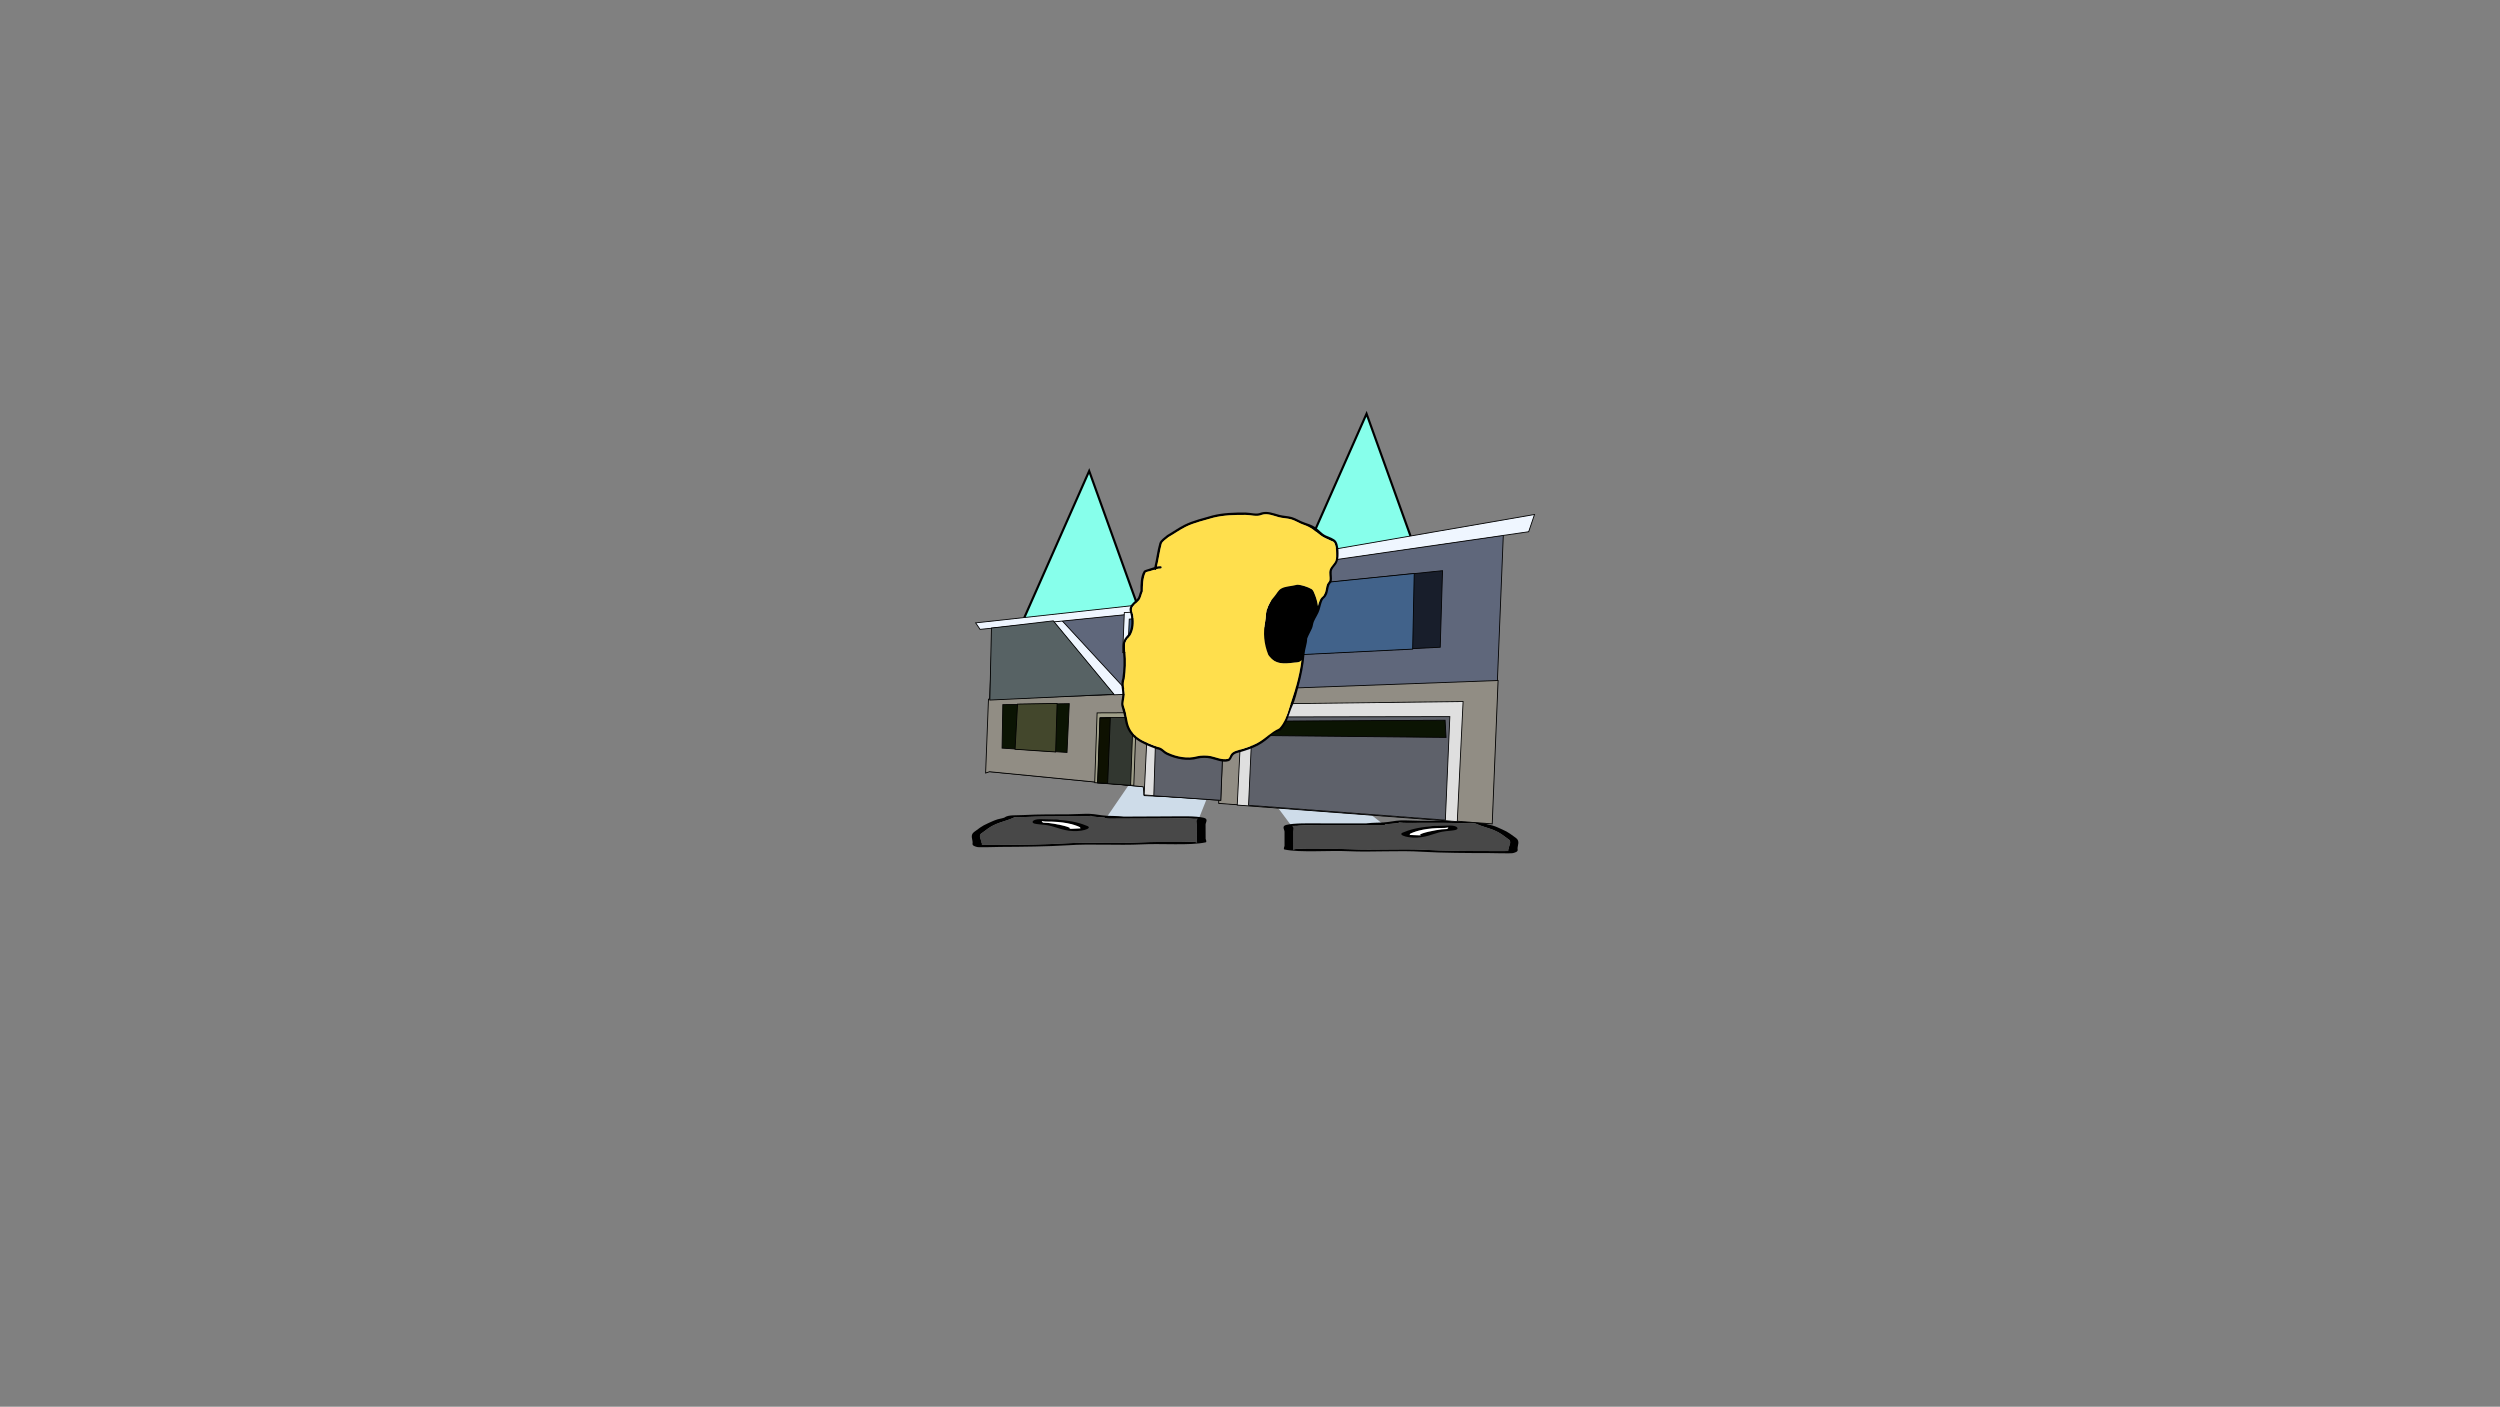 <svg version="1.1" xmlns="http://www.w3.org/2000/svg" xmlns:xlink="http://www.w3.org/1999/xlink" width="2878.25" height="1619.58" viewBox="0,0,2878.25,1619.58"><rect x="0" y="0" width="2878.25" height="1619.58" fill="#808080" stroke="none"/><g transform="translate(1117.373,629.809)"><g data-paper-data="{&quot;isPaintingLayer&quot;:true}" fill-rule="nonzero" stroke-linejoin="miter" stroke-miterlimit="10" stroke-dasharray="" stroke-dashoffset="0" style="mix-blend-mode: normal"><path d="M377.829,23.124l78.108,-176.563l60.574,168.438z" fill="#87ffeb" stroke="#000000" stroke-width="2.5" stroke-linecap="round"/><path d="M58.488,89.011l78.108,-176.563l60.574,168.438z" fill="#87ffeb" stroke="#000000" stroke-width="2.5" stroke-linecap="round"/><path d="M-1117.373,989.77v-1619.58h2878.25v1619.58z" fill="none" stroke="#000000" stroke-width="0" stroke-linecap="butt"/><path d="M155.921,312.292l33.385,-48.723l93.631,-1.256l-19.586,49.034z" data-paper-data="{&quot;index&quot;:null}" fill="#cedce9" stroke="#000000" stroke-width="0" stroke-linecap="round"/><path d="M147.008,310.96c-3.236,-0.354 -10.934,-0.894 -7.565,-1.506c-1.843,0.2 -4.302,0.445 -5.611,0.514c-6.2,0.327 -14.238,0.068 -20.637,0.098c-17.555,0.084 -34.599,0.007 -51.589,0.836c-7.678,0.374 -9.794,-0.659 -12.145,0.812c-4.853,2.473 -13.994,4.702 -19.861,7.196c-7.952,3.38 -11.027,6.622 -15.895,9.996c-5.514,2.786 -0.987,8.064 -0.972,11.136c0.004,0.822 1.561,2.279 0.083,2.891c1.472,0.024 2.894,0.045 3.8,0.04c6.019,-0.029 12.038,-0.057 18.057,-0.086c23.943,-0.114 51.761,-0.366 74.993,-1.806c27.586,-1.549 57.5,0.341 85.309,-1.063c15.229,-0.711 31.834,-0.41 47.343,-0.48c7.868,-0.035 14.602,-0.751 18.06,0.504c0.909,0.33 -0.004,-0.787 -0.006,-1.18c-0.005,-0.983 -0.009,-1.966 -0.014,-2.95c-0.026,-5.506 -0.052,-11.012 -0.079,-16.518c-0.006,-1.302 -1.52,-5.952 1.564,-6.47c-0.579,-0.005 -1.234,-0.015 -1.595,-0.019c-3.192,-0.038 -4.975,0.011 -7.468,-0.384c-4.328,-0.685 -18.916,-0.08 -24.779,-0.052c-22.786,0.109 -45.573,0.217 -68.359,0.326c0,0 -5.159,0.025 -5.165,-1.155c-0,-0.048 0.008,-0.095 0.025,-0.14c-2.467,-0.108 -4.959,-0.262 -7.495,-0.539zM227.99,310.109c13.755,-0.066 31.332,-0.709 40.737,1.638c5.389,1.345 1.862,5.757 1.871,7.598c0.026,5.506 0.052,11.012 0.079,16.518c0.003,0.629 1.795,3.739 0.02,4.13c-17.93,3.942 -51.775,1.096 -73.686,2.329c-27.192,1.374 -58.525,-0.848 -84.83,1.036c-23.945,1.483 -52.8,1.77 -77.496,1.888c-3.542,0.017 -24.783,0.732 -27.086,0.129c-6.603,-1.728 -5.175,-3.203 -5.184,-5.285c-0.018,-3.767 -2.959,-8.242 1.498,-11.884c4.99,-3.459 8.485,-6.92 16.454,-10.308c3.215,-1.366 6.685,-3.19 10.842,-4.43c2.72,-0.811 7.925,-1.485 8.57,-2.526c4.401,-2.754 12.381,-1.896 21.817,-2.4c16.797,-0.898 34.184,-0.753 51.589,-0.836c6.419,-0.031 18.957,-0.766 23.486,-0.577c7.884,0.328 12.461,1.844 20.103,2.264c5.608,0.308 11.514,0.082 18.061,0.799c0.497,0.054 0.994,0.109 1.491,0.163c17.221,-0.082 34.442,-0.164 51.664,-0.246z" data-paper-data="{&quot;index&quot;:null}" fill="#000000" stroke="none" stroke-width="0" stroke-linecap="butt"/><path d="M154.574,311.443c-0.017,0.045 -0.024,0.091 -0.024,0.14c0.006,1.18 5.19,1.157 5.19,1.157c22.786,-0.108 45.694,-0.194 68.481,-0.303c5.864,-0.028 20.464,-0.627 24.792,0.058c2.493,0.395 4.28,0.348 7.472,0.386c0.36,0.004 1.016,0.014 1.595,0.019c-3.084,0.519 -1.554,5.18 -1.548,6.481c0.026,5.506 0.042,11.045 0.068,16.551c0.005,0.983 0.001,1.971 0.005,2.955c0.002,0.393 0.911,1.511 0.002,1.182c-3.458,-1.255 -10.198,-0.537 -18.066,-0.501c-15.509,0.069 -32.161,-0.217 -47.39,0.493c-27.808,1.405 -57.996,-0.473 -85.582,1.076c-23.233,1.439 -51.164,1.672 -75.107,1.786c-6.019,0.029 -12.049,0.054 -18.068,0.082c-0.906,0.004 -2.33,-0.018 -3.802,-0.041c1.478,-0.612 -0.089,-2.073 -0.093,-2.895c-0.015,-3.072 -4.567,-8.37 0.948,-11.156c4.869,-3.375 7.954,-6.638 15.906,-10.019c5.867,-2.494 15.047,-4.741 19.9,-7.214c2.351,-1.471 4.483,-0.442 12.161,-0.817c16.99,-0.829 34.144,-0.769 51.699,-0.853c6.399,-0.03 14.509,0.225 20.709,-0.102c1.309,-0.069 3.788,-0.314 5.631,-0.514c-3.37,0.612 4.359,1.152 7.595,1.507c2.536,0.278 5.058,0.433 7.525,0.541z" data-paper-data="{&quot;index&quot;:null}" fill="#484848" stroke="none" stroke-width="0" stroke-linecap="butt"/><path d="M82.269,316.113c0.002,0.399 1.783,0.874 0.898,1.194c2.268,0.043 4.549,0.148 6.576,0.37c7.816,0.856 23.723,4.035 25.232,6.18c0.123,0.174 -2.086,0.214 -1.711,0.368c1.247,0.511 11.387,-0.435 12.555,-0.294c0.264,0.032 0.394,0.083 0.446,0.146c-0.055,-0.195 -0.106,-0.384 -0.106,-0.503c-0.002,-0.418 0.068,-0.869 -0.751,-1.239c-6.963,-3.262 -18.328,-6.34 -37.979,-6.246c0,0 -2.319,0.011 -3.849,-0.337c-0.51,-0.064 -0.907,-0.14 -1.173,-0.23c-0.067,0.225 -0.138,0.455 -0.137,0.592zM126.164,324.753c0.353,0.24 0.247,-0.161 0.129,-0.579c-0.024,0.182 -0.37,0.416 -0.129,0.579zM134.631,321.235c6.429,2.904 -8.117,7.26 -21.357,5.349c-12.492,-1.803 -16.737,-5.527 -28.136,-6.775c-3.851,-0.422 -8.464,-0.64 -11.342,-1.359c-4.562,-1.139 -2.561,-5.111 6.152,-5.152c6.274,-0.03 9.366,0.421 15.207,0.393l2.58,-0.012c0,0 2.961,-0.014 4.399,0.492c15.288,1.068 25.108,3.92 32.497,7.064z" data-paper-data="{&quot;index&quot;:null}" fill="#000000" stroke="none" stroke-width="0" stroke-linecap="butt"/><path d="M82.214,315.482c0.266,0.09 0.663,0.166 1.173,0.23c1.53,0.348 3.86,0.335 3.86,0.335c19.651,-0.094 31.427,3.052 38.389,6.314c0.819,0.37 0.727,0.829 0.729,1.247c0.001,0.119 0.042,0.31 0.097,0.506c-0.052,-0.063 -0.181,-0.114 -0.445,-0.146c-1.168,-0.141 -11.396,0.821 -12.643,0.31c-0.375,-0.153 1.589,-0.296 1.466,-0.47c-1.509,-2.145 -17.492,-5.307 -25.308,-6.163c-2.027,-0.222 -4.322,-0.323 -6.589,-0.365c0.885,-0.32 -0.875,-0.802 -0.877,-1.201c-0.001,-0.137 0.082,-0.37 0.149,-0.595z" data-paper-data="{&quot;index&quot;:null}" fill="#ffffff" stroke="none" stroke-width="0" stroke-linecap="butt"/><path d="M368.72,319.975l-19.712,-26.436l93.633,0.234l33.511,26.202z" data-paper-data="{&quot;index&quot;:null}" fill="#cedce9" stroke="#000000" stroke-width="0" stroke-linecap="round"/><path d="M485.057,318.601c-2.534,0.29 -5.025,0.456 -7.492,0.575c0.017,0.045 0.025,0.091 0.025,0.139c0,1.18 -5.159,1.18 -5.159,1.18c-22.787,0 -45.573,0 -68.36,0c-5.864,0 -20.454,-0.535 -24.779,0.17c-2.491,0.406 -4.274,0.366 -7.467,0.42c-0.36,0.006 -1.016,0.019 -1.595,0.027c3.087,0.504 1.595,5.161 1.595,6.463c0,5.506 0,11.012 0,16.518c0,0.983 0,1.967 0,2.95c0,0.393 -0.907,1.514 0,1.18c3.452,-1.271 10.19,-0.588 18.057,-0.59c15.509,-0.004 32.113,-0.384 47.345,0.254c27.815,1.272 57.72,-0.76 85.313,0.657c23.239,1.329 51.058,1.448 75.001,1.448c6.019,0 12.038,0 18.057,0c0.906,0 2.328,-0.028 3.8,-0.058c-1.481,-0.605 0.07,-2.069 0.07,-2.891c0,-3.072 4.503,-8.371 -1.025,-11.131c-4.885,-3.351 -7.975,-6.578 -15.943,-9.92c-5.879,-2.466 -15.031,-4.652 -19.895,-7.102c-2.358,-1.46 -4.469,-0.417 -12.149,-0.754c-16.993,-0.748 -34.037,-0.59 -51.592,-0.59c-6.399,0 -14.436,0.297 -20.637,0c-1.309,-0.063 -3.769,-0.296 -5.613,-0.487c3.373,0.596 -4.323,1.172 -7.557,1.542zM404.072,318.136c17.221,0 34.443,0 51.664,0c0.497,-0.057 0.993,-0.114 1.49,-0.17c6.544,-0.748 12.451,-0.55 18.057,-0.885c7.64,-0.456 12.21,-1.994 20.092,-2.36c4.528,-0.21 17.07,0.465 23.489,0.465c17.405,0 34.791,-0.228 51.592,0.59c9.438,0.459 17.415,-0.436 21.828,2.297c0.651,1.038 5.859,1.687 8.582,2.485c4.163,1.22 7.642,3.028 10.863,4.379c7.985,3.349 11.496,6.795 16.503,10.229c4.474,3.621 1.555,8.11 1.555,11.877c0,2.082 1.435,3.55 -5.159,5.31c-2.3,0.614 -23.543,0 -27.086,0c-24.696,0 -53.552,-0.149 -77.504,-1.519c-26.313,-1.759 -57.636,0.612 -84.834,-0.632c-21.917,-1.129 -55.748,1.879 -73.697,-1.978c-1.777,-0.382 0,-3.501 0,-4.13c0,-5.506 0,-11.012 0,-16.518c0,-1.841 -3.548,-6.236 1.835,-7.607c9.394,-2.392 26.974,-1.832 40.729,-1.832z" data-paper-data="{&quot;index&quot;:null}" fill="#000000" stroke="none" stroke-width="0" stroke-linecap="butt"/><path d="M477.493,319.12c2.466,-0.12 4.988,-0.287 7.522,-0.577c3.234,-0.37 10.961,-0.947 7.588,-1.543c1.844,0.191 4.325,0.424 5.634,0.487c6.201,0.297 14.31,0.003 20.709,0.003c17.555,0 34.709,-0.141 51.703,0.606c7.68,0.338 9.807,-0.701 12.165,0.759c4.864,2.45 14.055,4.653 19.934,7.119c7.968,3.342 11.069,6.591 15.953,9.943c5.528,2.76 1.001,8.079 1.001,11.151c0,0.822 -1.56,2.29 -0.079,2.895c-1.472,0.031 -2.896,0.059 -3.802,0.059c-6.019,0 -12.049,0.004 -18.068,0.004c-23.943,0 -51.875,-0.099 -75.114,-1.428c-27.593,-1.417 -57.771,0.604 -85.586,-0.668c-15.232,-0.638 -31.883,-0.272 -47.392,-0.268c-7.868,0.002 -14.611,-0.684 -18.063,0.587c-0.907,0.334 -0.004,-0.788 -0.004,-1.182c0,-0.983 -0.009,-1.971 -0.009,-2.954c0,-5.506 -0.011,-11.045 -0.011,-16.551c0,-1.302 1.508,-5.97 -1.579,-6.474c0.579,-0.008 1.235,-0.021 1.595,-0.027c3.192,-0.053 4.979,-0.015 7.47,-0.421c4.325,-0.706 18.928,-0.176 24.792,-0.176c22.787,0 45.695,-0.023 68.481,-0.023c0,0 5.185,-0.002 5.185,-1.182c0,-0.048 -0.008,-0.095 -0.025,-0.139z" data-paper-data="{&quot;index&quot;:null}" fill="#484848" stroke="none" stroke-width="0" stroke-linecap="butt"/><path d="M549.82,323.445c0,-0.137 -0.071,-0.366 -0.14,-0.591c-0.266,0.091 -0.662,0.169 -1.172,0.235c-1.529,0.356 -3.848,0.356 -3.848,0.356c-19.652,0 -31.002,3.132 -37.949,6.427c-0.817,0.374 -0.745,0.824 -0.745,1.242c0,0.119 -0.05,0.308 -0.104,0.503c0.052,-0.063 0.182,-0.115 0.446,-0.148c1.167,-0.147 11.311,0.751 12.556,0.234c0.374,-0.155 -1.835,-0.184 -1.713,-0.36c1.498,-2.152 17.39,-5.407 25.202,-6.3c2.026,-0.232 4.307,-0.348 6.574,-0.402c-0.886,-0.316 0.892,-0.799 0.892,-1.198zM505.835,331.715c-0.117,0.419 -0.221,0.82 0.131,0.579c0.241,-0.165 -0.107,-0.397 -0.131,-0.579zM497.483,328.817c7.374,-3.179 17.18,-6.078 32.463,-7.218c1.436,-0.513 4.397,-0.513 4.397,-0.513h2.58c5.841,0 8.931,-0.465 15.205,-0.465c8.713,0 10.733,3.962 6.177,5.123c-2.875,0.732 -7.487,0.972 -11.336,1.413c-11.393,1.303 -15.62,5.046 -28.103,6.909c-13.231,1.974 -27.797,-2.313 -21.382,-5.247z" data-paper-data="{&quot;index&quot;:null}" fill="#000000" stroke="none" stroke-width="0" stroke-linecap="butt"/><path d="M549.872,322.815c0.068,0.225 0.152,0.457 0.152,0.594c0,0.399 -1.757,0.889 -0.871,1.205c-2.267,0.053 -4.561,0.165 -6.588,0.397c-7.812,0.893 -23.78,4.132 -25.279,6.284c-0.122,0.175 1.842,0.308 1.468,0.463c-1.245,0.516 -11.477,-0.397 -12.644,-0.25c-0.264,0.033 -0.393,0.085 -0.445,0.148c0.054,-0.195 0.095,-0.387 0.095,-0.506c0,-0.418 -0.095,-0.877 0.723,-1.25c6.947,-3.295 18.707,-6.496 38.359,-6.496c0,0 2.33,0.003 3.858,-0.353c0.51,-0.066 0.906,-0.144 1.172,-0.235z" data-paper-data="{&quot;index&quot;:null}" fill="#ffffff" stroke="none" stroke-width="0" stroke-linecap="butt"/><path d="M18.541,259.423l6.823,-166.653l257.229,-25.728l-1.455,-33.063l332.239,-47.617l-13.458,331.845l-7.892,-0.578l-305.857,-22.991l0.157,-3.824l-86.663,-5.335l0.131,-9.442l-179.422,-17.687z" data-paper-data="{&quot;index&quot;:null}" fill="#5f677b" stroke="#000000" stroke-width="1" stroke-linecap="round"/><path d="M20.654,175.134l586.728,-21.492l-6.759,165.102l-314.854,-23.612l0.012,-4.869l-85.707,-4.071l-1.269,-10.166l-176.889,-17.355l-4.556,1.499z" data-paper-data="{&quot;index&quot;:null}" fill="#918d84" stroke="#000000" stroke-width="1" stroke-linecap="round"/><path d="M37.169,181.45l76.501,-1.14l-2.594,56.167l-74.778,-4.976z" data-paper-data="{&quot;index&quot;:null}" fill="#0b1403" stroke="#000000" stroke-width="1" stroke-linecap="round"/><path d="M99.687,180.032l-1.7,55.909l-46.718,-3.091l2.867,-52.031z" data-paper-data="{&quot;index&quot;:null}" fill="#43472c" stroke="#000000" stroke-width="1" stroke-linecap="round"/><path d="M199.89,285.41l4.863,-100.783l87.545,1.669l-4.311,105.298z" data-paper-data="{&quot;index&quot;:null}" fill="#dfdfdf" stroke="#000000" stroke-width="1" stroke-linecap="round"/><path d="M211.009,286.381l2.747,-88.679l78.077,-0.044l-3.699,93.944z" data-paper-data="{&quot;index&quot;:null}" fill="#5e616a" stroke="#000000" stroke-width="1" stroke-linecap="round"/><path d="M217.876,201.406l73.623,0.804l-0.326,15.16l-73.121,-2.257z" data-paper-data="{&quot;index&quot;:null}" fill="#0b1403" stroke="#000000" stroke-width="1" stroke-linecap="round"/><path d="M307.061,297.053l5.783,-116.065l254.24,-3.144l-6.693,138.309z" data-paper-data="{&quot;index&quot;:null}" fill="#dfdfdf" stroke="#000000" stroke-width="1" stroke-linecap="round"/><path d="M320.087,297.328l4.605,-101.677l227.134,-0.424l-5.174,119.184z" data-paper-data="{&quot;index&quot;:null}" fill="#5e616a" stroke="#000000" stroke-width="1" stroke-linecap="round"/><path d="M328.765,200.495l217.587,-1.109l1.105,19.785l-220.469,-2.25z" data-paper-data="{&quot;index&quot;:null}" fill="#0b1403" stroke="#000000" stroke-width="1" stroke-linecap="round"/><path d="M164.932,170.146l-69.752,-84.079l9.871,-1.624l78.505,84.987z" data-paper-data="{&quot;index&quot;:null}" fill="#eff6ff" stroke="#000000" stroke-width="1" stroke-linecap="round"/><path d="M283.335,67.146l-272.356,27.645l-5.103,-7.478l276.485,-30.434z" data-paper-data="{&quot;index&quot;:null}" fill="#eff6ff" stroke="#000000" stroke-width="1" stroke-linecap="round"/><path d="M259.113,30.149l390.207,-67.615l-6.729,19.84l-378.227,54.709z" data-paper-data="{&quot;index&quot;:null}" fill="#eff6ff" stroke="#000000" stroke-width="1" stroke-linecap="round"/><path d="M338.505,48.191l204.898,-20.967l-2.64,88.121l-204.503,10.338z" data-paper-data="{&quot;index&quot;:null}" fill="#181e2b" stroke="#000000" stroke-width="1" stroke-linecap="round"/><path d="M510.811,30.405l-1.792,87.107l-146.915,7.252l1.64,-79.452z" data-paper-data="{&quot;index&quot;:null}" fill="#41628a" stroke="#000000" stroke-width="1" stroke-linecap="round"/><path d="M187.968,274.379l-45.013,-3.102l2.762,-80.344l45.323,-0.19z" data-paper-data="{&quot;index&quot;:null}" fill="#a09f89" stroke="#000000" stroke-width="1" stroke-linecap="round"/><path d="M184.286,274.349l-37.747,-2.724l2.637,-75.205l38.021,-0.358z" data-paper-data="{&quot;index&quot;:null}" fill="#323730" stroke="#000000" stroke-width="1" stroke-linecap="round"/><path d="M149.003,197.04l11.954,-0.542l-3.096,75.628l-11.606,-0.77z" data-paper-data="{&quot;index&quot;:null}" fill="#0e1101" stroke="#000000" stroke-width="1" stroke-linecap="round"/><path d="M219.668,73.874l68.404,-8.617l-1.726,73.084l-71.337,2.66z" data-paper-data="{&quot;index&quot;:null}" fill="#eff6ff" stroke="#000000" stroke-width="1" stroke-linecap="round"/><path d="M197.279,120.804l-22.107,0.78l1.889,-46.138l22.461,-1.006z" data-paper-data="{&quot;index&quot;:null}" fill="#eff6ff" stroke="#000000" stroke-width="1" stroke-linecap="round"/><path d="M225.403,80.537l61.861,-6.016l-0.858,56.418l-64.575,1.389z" data-paper-data="{&quot;index&quot;:null}" fill="#41628a" stroke="#000000" stroke-width="1" stroke-linecap="round"/><path d="M191.806,113.195l-10.352,0.705l1.266,-30.917l10.519,-0.86z" data-paper-data="{&quot;index&quot;:null}" fill="#41628a" stroke="#000000" stroke-width="1" stroke-linecap="round"/><path d="M22.226,176.179l1.873,-82.922l71.167,-8.285l69.861,84.506z" data-paper-data="{&quot;index&quot;:null}" fill="#576264" stroke="#000000" stroke-width="1" stroke-linecap="round"/><path d="M287.135,61.373c0.766,-0.765 1.558,-1.527 2.709,-1.886c1.137,-0.355 2.936,0.367 4.036,0.576c2.825,0.536 6.257,0.621 8.909,1.819c1.456,0.657 2.639,1.926 3.959,2.856c4.435,7.079 2.044,15.789 1.273,23.5c-1.549,4.196 -4.052,5.403 -8.276,6.131c-3.791,0.653 -7.07,2.352 -11.089,1.527c-1.218,-0.25 -2.059,-1.172 -3.126,-1.761c-4.046,-2.124 -7.336,-5.004 -9.3,-9.461c-0.771,-1.75 -0.593,-4.214 -0.986,-6.109c-0.418,-2.018 -1.203,-3.68 -0.999,-5.735c0.187,-1.563 0.941,-2.234 1.847,-3.446c2.613,-3.494 6.634,-6.72 11.041,-8.01zM285.115,63.738c-3.128,1.5 -5.908,3.977 -7.821,6.544c-0.73,0.98 -1.462,1.433 -1.556,2.698c-0.191,1.841 0.592,3.432 0.975,5.279c0.363,1.75 0.159,4.24 0.896,5.823c1.933,4.154 4.819,6.75 8.632,8.731c0.868,0.483 1.739,1.439 2.712,1.611c3.876,0.688 6.882,-0.883 10.541,-1.535c3.527,-0.629 5.799,-1.346 7.063,-4.984c0.743,-7.248 2.96,-15.394 -0.902,-22.14c-1.211,-0.812 -2.225,-1.931 -3.528,-2.537c-2.482,-1.155 -5.863,-1.187 -8.526,-1.691c-0.703,-0.133 -2.383,-0.789 -3.224,-0.64c0.204,0.054 0.62,0.234 0.563,0.8c-0.076,0.746 -0.822,0.671 -0.822,0.671l-0.158,-0.031c-0.734,0.069 -1.465,0.205 -2.185,0.401c-0.473,0.482 -0.944,0.972 -1.523,1.38c0,0 -0.622,0.42 -1.041,-0.202c-0.042,-0.061 -0.073,-0.121 -0.096,-0.178z" fill="#000000" stroke="none" stroke-width="0.5" stroke-linecap="butt"/><path d="M285.19,63.871c0.42,0.622 1.044,0.201 1.044,0.201c0.579,-0.408 1.056,-0.9 1.529,-1.382c0.72,-0.196 1.457,-0.334 2.192,-0.403l0.159,0.031c0,0 0.749,0.075 0.824,-0.671c0.057,-0.567 -0.361,-0.746 -0.564,-0.8c0.841,-0.149 2.531,0.508 3.234,0.64c2.663,0.503 6.067,0.545 8.549,1.7c1.303,0.607 2.326,1.733 3.537,2.545c3.862,6.746 1.648,14.952 0.906,22.2c-1.264,3.638 -3.554,4.372 -7.081,5c-3.659,0.652 -6.696,2.228 -10.572,1.541c-0.974,-0.173 -1.853,-1.131 -2.721,-1.614c-3.813,-1.981 -6.728,-4.604 -8.661,-8.758c-0.737,-1.583 -0.537,-4.092 -0.9,-5.842c-0.383,-1.847 -1.164,-3.454 -0.973,-5.295c0.094,-1.264 0.829,-1.727 1.559,-2.707c1.914,-2.567 4.717,-5.066 7.845,-6.566c0.023,0.057 0.054,0.117 0.096,0.178z" data-paper-data="{&quot;noHover&quot;:false,&quot;origItem&quot;:[&quot;Path&quot;,{&quot;applyMatrix&quot;:true,&quot;segments&quot;:[[[275.33114,87.02867],[0.0284,0.05473],[-2.96054,1.80709]],[[268.20914,94.32724],[1.64515,-2.74691],[-0.62784,1.04831]],[[266.93327,97.16818],[-0.03391,-1.26752],[-0.00466,1.85057]],[[268.43548,102.32192],[-0.56737,-1.79912],[0.53759,1.70471]],[[269.91341,108.02515],[-0.89263,-1.50105],[2.34191,3.93817]],[[279.38144,115.84201],[-3.99287,-1.58686],[0.91229,0.39287]],[[282.24242,117.17191],[-0.98601,-0.0737],[3.92568,0.29344]],[[292.57504,114.58218],[-3.57423,1.0175],[3.44575,-0.98092]],[[299.10013,108.91177],[-0.89129,3.74695],[0.00851,-7.28609]],[[295.9714,86.97529],[4.52239,6.32223],[-1.2864,-0.68627]],[[292.20529,84.80629],[1.35789,0.47216],[-2.58527,-0.89894]],[[283.55234,83.98321],[2.70046,0.23242],[-0.71283,-0.06135]],[[280.27981,83.67118],[0.82175,-0.233],[0.20816,0.033]],[[280.92036,84.41072],[0,-0.56947],[0,0.75]],[280.17036,85.16072],[[280.01004,85.14616],[0,0],[-0.72381,0.14222]],[[277.87677,85.76563],[0.69686,-0.26745],[-0.42178,0.52759]],[[276.50048,87.29245],[0.53508,-0.46468],[0,0]],[[275.44418,87.19643],[0.48014,0.57617],[-0.04748,-0.05698]]],&quot;closed&quot;:true}]}" fill="#ffffff" stroke="none" stroke-width="0.5" stroke-linecap="butt"/><path d="M320.936,49.826c-0.106,-0.426 0.275,-0.736 0.275,-0.736c1.83,-1.444 4.48,-1.257 6.711,-1.077c5.447,0.44 11.87,0.776 15.266,5.686c4.991,8.281 6.443,18.011 6.073,27.623c-0.18,4.646 -3.454,8.341 -7.3,10.413c-0.757,0.408 -1.185,1.253 -1.853,1.795c-2.531,2.055 -6.044,3.261 -9.259,2.935c-5.093,-0.52 -11.388,-3.374 -14.375,-7.66c-1.799,-2.581 -1.684,-6.207 -3.967,-8.454c-2.498,-3.066 -2.264,-5.982 -1.883,-9.759c0.223,-2.21 0.287,-4.941 0.877,-7.071c0.711,-2.567 4.041,-6.357 5.888,-8.205c0.85,-1.35 2.113,-4.053 3.546,-5.489zM328.747,49.582c-0.172,0.358 -0.612,0.4 -0.612,0.4l-0.69,0.061c-1.437,0.507 -3.532,-0.223 -4.799,0.353c-1.493,0.679 -3.219,4.497 -4.085,5.856c-1.682,1.692 -4.971,5.253 -5.603,7.625c-0.554,2.08 -0.625,4.709 -0.842,6.865c-0.334,3.315 -0.684,5.928 1.508,8.609c2.305,2.422 2.24,5.944 4.086,8.606c2.721,3.923 8.648,6.549 13.289,7.015c4.748,0.481 6.552,-2.471 10.22,-4.542c3.369,-1.902 6.382,-4.975 6.542,-9.166c0.358,-9.309 -0.999,-18.735 -5.839,-26.758c-2.748,-4.208 -8.507,-4.57 -13.177,-4.924z" fill="#000000" stroke="none" stroke-width="0.5" stroke-linecap="butt"/><path d="M341.95,54.464c4.84,8.023 6.214,17.514 5.856,26.823c-0.16,4.191 -3.192,7.284 -6.56,9.186c-3.668,2.07 -5.496,5.03 -10.244,4.549c-4.641,-0.466 -10.601,-3.103 -13.322,-7.026c-1.846,-2.662 -1.796,-6.203 -4.101,-8.626c-2.192,-2.681 -1.846,-5.317 -1.512,-8.632c0.217,-2.156 0.293,-4.803 0.847,-6.882c0.632,-2.372 3.937,-5.952 5.618,-7.644c0.866,-1.359 2.604,-5.184 4.098,-5.863c1.267,-0.576 3.372,0.151 4.809,-0.355l0.692,-0.061c0,0 0.441,-0.043 0.613,-0.4c4.669,0.353 10.459,0.724 13.207,4.932z" data-paper-data="{&quot;noHover&quot;:false,&quot;origItem&quot;:[&quot;Path&quot;,{&quot;applyMatrix&quot;:true,&quot;segments&quot;:[[[317.31364,68.54745],[4.68097,-0.11889],[-0.1348,0.37307]],[316.74536,69.00721],[[316.06477,69.13771],[0,0],[-1.37869,0.64915]],[[311.32607,69.97252],[1.2024,-0.70033],[-1.41742,0.82557]],[[307.85244,76.21002],[0.72457,-1.43956],[-1.50261,1.85247]],[[303.04652,84.36105],[0.38953,-2.42357],[-0.34154,2.12502]],[[302.90061,91.27565],[-0.00131,-2.16665],[0.00202,3.3322]],[[305.2688,99.68845],[-2.45097,-2.44648],[2.53774,2.17758]],[[310.20152,107.839],[-2.10518,-2.4626],[3.10206,3.62874]],[[324.12978,113.47935],[-4.66384,0.00405],[4.77266,0]],[[333.84007,107.93076],[-3.44048,2.42945],[3.16014,-2.23149]],[[339.42492,98.15223],[0.263,4.18601],[-0.582,-9.2981]],[[330.91931,72.11849],[5.62339,7.49477],[-3.15833,-3.90947]]],&quot;closed&quot;:true}]}" fill="#ffffff" stroke="none" stroke-width="0.5" stroke-linecap="butt"/><path d="M303.06,76.886c0.125,-1.236 1.229,-2.137 2.465,-2.012c1.236,0.125 2.137,1.229 2.012,2.465c-0.125,1.236 -1.229,2.137 -2.465,2.012c-1.236,-0.125 -2.137,-1.229 -2.012,-2.465z" fill="#000000" stroke="none" stroke-width="0.5" stroke-linecap="butt"/><path d="M340.801,73.034c0.125,-1.236 1.229,-2.137 2.465,-2.012c1.236,0.125 2.137,1.229 2.012,2.465c-0.125,1.236 -1.229,2.137 -2.465,2.012c-1.236,-0.125 -2.137,-1.229 -2.012,-2.465z" fill="#000000" stroke="none" stroke-width="0.5" stroke-linecap="butt"/><path d="M240.283,26.005c0.263,-0.965 1.228,-0.702 1.228,-0.702l1.143,0.347c9.87,5.751 20.196,11.08 30.273,16.497c9.852,5.308 21.939,6.078 31.127,12.629c0,0 0.814,0.581 0.233,1.395c-0.581,0.814 -1.395,0.233 -1.395,0.233c-9.068,-6.486 -21.152,-7.258 -30.912,-12.495c-10.097,-5.43 -20.443,-10.768 -30.333,-16.531l-0.662,-0.145c0,0 -0.965,-0.263 -0.702,-1.228z" fill="#000000" stroke="none" stroke-width="0.5" stroke-linecap="butt"/><path d="M352,8.905c-0.059,0.583 -0.425,0.79 -0.719,0.861c-5.27,5.109 -11.127,9.834 -16.58,14.777c-8.411,7.622 -18.614,14.559 -23.334,25.058c0,0 -0.41,0.912 -1.322,0.502c-0.912,-0.41 -0.502,-1.322 -0.502,-1.322c4.855,-10.789 15.175,-17.889 23.815,-25.719c5.522,-5.004 11.504,-9.777 16.794,-14.987l0.954,-0.265c0,0 0.995,0.101 0.894,1.096z" fill="#000000" stroke="none" stroke-width="0.5" stroke-linecap="butt"/><path d="M284.192,133.175c-0.75,0 -0.75,-0.75 -0.75,-0.75l0.006,-0.027c-0.789,-6.385 -1.857,-12.572 -2.937,-18.914c-0.518,-4.051 0.94,-5.255 3.645,-8.033c4.623,-4.748 9.226,-6.196 15.632,-6.532c8.509,-0.948 17.623,-2.16 26.026,-0.218c7.812,2.347 21.243,-0.317 24.846,9.035c1.557,5.292 0.787,10.943 0.642,16.398c-0.078,2.905 0.237,6.165 -1.178,8.775c0,0 -0.364,0.656 -1.02,0.291c-0.656,-0.364 -0.291,-1.02 -0.291,-1.02c1.314,-2.296 0.921,-5.502 0.99,-8.086c0.14,-5.259 0.932,-10.777 -0.563,-15.878c-1.627,-4.238 -4.435,-4.575 -8.494,-5.532c-2.206,-0.52 -4.482,-1.17 -6.708,-1.558c-2.992,-0.521 -5.62,-0.077 -8.608,-0.976c-8.232,-1.897 -17.184,-0.66 -25.519,0.263c-6.053,0.32 -10.304,1.588 -14.679,6.083c-2.406,2.472 -3.693,3.242 -3.236,6.765c1.076,6.35 2.134,12.56 2.942,18.949l0.006,0.213c0,0 0,0.75 -0.75,0.75z" fill="#000000" stroke="none" stroke-width="0.5" stroke-linecap="butt"/><g stroke="none" stroke-width="0.5" stroke-linecap="butt"><path d="M378.911,132.1c-1.928,0.889 -4.109,0.747 -6.132,0.993c-11.928,1.45 -22.348,2.535 -30.046,-9.022c-5.17,-12.86 -6.077,-25.191 -3.534,-38.545c0.822,-4.317 0.479,-8.624 1.745,-12.849c1.921,-6.362 4.776,-11.222 8.987,-15.946c2.433,-2.729 4.257,-6.922 7.706,-8.905c5.117,-2.941 12.676,-2.677 18.298,-4.514c4.56,-0.016 12.667,2.623 16.634,4.981c2.222,1.321 3.03,4.24 3.95,6.462c1.463,3.533 2.962,8.441 3.518,13.184c0.674,-2.651 1.382,-5.4 2.537,-7.718c1.442,-2.892 3.475,-2.888 4.492,-5.705c2.287,-3.774 1.815,-7.952 3.403,-11.847c0.04,-0.099 2.412,-3.122 2.577,-3.945c0.831,-4.142 -0.98,-8.638 0.472,-12.738c1.448,-4.087 5.955,-7.114 6.942,-11.259c0.516,-2.17 0.373,-4.999 0.372,-7.203c0,-4.017 -0.176,-8.977 -2.281,-12.586c-0.737,-1.263 -2.788,-1.719 -3.875,-2.244c-3.667,-1.77 -8.332,-3.487 -11.535,-5.979c-6.881,-5.353 -11.415,-9.563 -19.802,-12.328c-4.802,-1.584 -9.442,-4.785 -14.138,-6.156c-4.555,-1.331 -9.818,-1.293 -14.48,-2.555c-6.293,-1.703 -12.705,-4.708 -19.338,-2.694c-5.42,2.607 -12.916,0.134 -18.796,0.101c-12.502,-0.07 -25.023,0.216 -37.151,3.246c-10.521,3.17 -21.912,5.564 -31.777,10.52c-6.81,3.421 -13.02,7.957 -19.648,11.717c-2.16,2.005 -7.062,4.849 -7.886,7.859c-2.305,8.418 -3.339,17.36 -5.408,25.966c1.339,-0.25 2.689,-0.401 4.05,-0.404c0,0 1.419,0 1.419,1.419c0,1.419 -1.419,1.419 -1.419,1.419c-1.637,-0.004 -3.188,0.258 -4.707,0.646c-0.064,0.241 -0.421,1.313 -1.658,1.066c-0.336,-0.067 -0.574,-0.199 -0.743,-0.361c-1.582,0.51 -3.16,1.08 -4.796,1.548c-0.418,0.12 -4.809,0.902 -5.206,1.729c-3.103,6.467 -3.158,14.656 -3.248,21.671c-1.688,3.442 -1.807,7.377 -4.424,10.404c-2.583,2.988 -6.429,4.863 -7.812,8.923c-1.114,3.272 1.033,5.745 1.387,8.823c0.91,7.91 0.712,15.235 -3.269,22.319c-2.158,2.685 -4.177,4.321 -5.518,7.576c-1.518,3.684 -0.692,8.135 -0.338,11.89c0.967,10.257 0.601,20.593 -0.869,30.728c-2.482,6.504 0.15,12.034 0.011,18.602c-0.08,3.77 -2.253,8.883 -0.921,12.641c1.854,5.231 3.063,10.865 3.998,16.512c2.989,19.12 18.7,24.434 34.61,30.449c6.202,0.956 6.752,4.282 12.046,6.731c10.142,4.691 22.615,7.182 33.382,4.105c4.681,-1.172 11.454,-1.209 16.209,-0.164c6.128,1.348 12.791,4.604 19.284,3.129c1.835,-0.417 2.6,-4.071 3.464,-5.223c2.473,-3.299 5.665,-3.969 9.406,-5.038c6.673,-1.903 14.2,-4.309 20.363,-7.527c9.566,-4.994 16.217,-12.811 25.926,-17.231c6.35,-6.451 9.323,-16.245 11.94,-24.791c2.553,-8.335 5.494,-16.452 7.822,-24.989c2.575,-9.431 4.65,-19.102 5.857,-28.803c-0.462,0.733 -1.007,1.425 -2.052,1.907zM211.64,23.123l0.092,-0.46c2.228,-8.904 3.134,-18.36 5.679,-27.057c1.114,-3.807 6.162,-6.793 8.926,-9.326c6.742,-3.878 13.111,-8.482 20.064,-11.969c10.036,-5.035 21.582,-7.492 32.284,-10.713c12.386,-3.098 25.156,-3.419 37.922,-3.348c5.24,0.029 12.997,2.579 17.727,0.101c7.365,-2.245 14.116,0.685 21.132,2.591c4.7,1.277 10.022,1.218 14.618,2.596c4.742,1.422 9.309,4.564 14.146,6.159c4.113,1.357 8.677,2.87 12.251,5.216c4.564,2.995 7.503,7.345 12.478,9.753c3.467,1.678 9.851,3.403 11.981,6.74c2.491,3.904 2.733,9.7 2.733,14.121c-0.002,4.656 -0.22,8.4 -2.879,12.366c-1.693,2.526 -4.659,4.975 -4.962,8.247c-0.334,3.611 0.77,7.716 -0.026,11.256c-0.375,1.666 -2.059,2.77 -2.708,4.35c-1.611,3.924 -1.192,8.172 -3.487,12.033c-1.205,2.803 -3.262,3.039 -4.478,5.676c-1.519,3.294 -2.24,7.201 -3.273,10.663c-1.443,4.838 -4.611,9.019 -6.557,13.573c-1.056,2.47 -1.102,5.34 -2.184,7.85c-1.744,4.045 -4.003,7.692 -5.556,11.854c0.038,5.822 -2.575,11.785 -3.026,17.665c-0.946,12.323 -3.427,24.702 -6.691,36.682c-2.201,8.07 -3.838,15.755 -7.335,23.362c-4.458,9.697 -5.607,20.173 -13.528,27.989c-2.755,1.352 -6.779,1.985 -8.99,4.235c-5.026,5.114 -10.814,9.829 -17.26,13.194c-6.33,3.305 -14.043,5.778 -20.896,7.74c-3.103,0.887 -5.865,1.245 -7.911,4.006c-1.577,2.128 -1.939,5.309 -4.917,6.243c-6.636,2.082 -14.412,-1.661 -20.72,-3.075c-4.268,-0.956 -10.659,-0.964 -14.853,0.133c-11.393,3.255 -24.583,0.696 -35.315,-4.269c-5.489,-2.539 -5.612,-5.611 -11.576,-6.562c-17.173,-6.392 -33.229,-12.425 -36.688,-32.734c-0.906,-5.582 -2.292,-11.02 -3.933,-16.213c-1.336,-4.229 0.726,-9.261 0.818,-13.446c0.15,-6.806 -2.423,-12.48 0.077,-19.258c1.373,-9.775 1.76,-19.785 0.803,-29.674c-0.417,-4.304 -1.144,-9.116 0.532,-13.328c1.37,-3.441 3.572,-5.293 5.787,-8.076c3.627,-6.463 3.55,-13.104 2.818,-20.291c-0.384,-3.772 -2.555,-6.25 -1.222,-10.308c1.43,-4.354 5.525,-6.576 8.311,-9.743c2.285,-2.598 2.285,-6.221 3.802,-9.192c-0.114,-6.885 -0.035,-16.656 3.708,-22.678c0.728,-1.171 2.833,-1.666 3.98,-2.013c2.737,-0.829 5.5,-1.877 8.304,-2.661z" fill="#000000"/><path d="M381.053,130.223c-1.207,9.7 -3.296,19.398 -5.87,28.829c-2.328,8.537 -5.284,16.67 -7.837,25.005c-2.618,8.546 -5.607,18.351 -11.957,24.802c-9.71,4.42 -16.382,12.245 -25.948,17.239c-6.163,3.217 -13.705,5.626 -20.378,7.529c-3.741,1.069 -6.94,1.739 -9.413,5.038c-0.863,1.152 -1.631,4.806 -3.466,5.223c-6.493,1.475 -13.169,-1.783 -19.297,-3.13c-4.754,-1.046 -11.538,-1.011 -16.219,0.162c-10.768,3.077 -23.26,0.579 -33.402,-4.113c-5.294,-2.449 -5.851,-5.779 -12.053,-6.735c-15.909,-6.015 -31.643,-11.348 -34.631,-30.468c-0.935,-5.646 -2.15,-11.289 -4.004,-16.52c-1.332,-3.758 0.838,-8.878 0.917,-12.647c0.139,-6.568 -2.498,-12.109 -0.016,-18.613c1.471,-10.135 1.83,-20.493 0.864,-30.75c-0.354,-3.756 -1.181,-8.216 0.337,-11.9c1.341,-3.255 3.36,-4.897 5.518,-7.582c3.98,-7.083 4.181,-14.427 3.271,-22.337c-0.354,-3.078 -2.499,-5.558 -1.385,-8.83c1.383,-4.06 5.231,-5.943 7.815,-8.931c2.617,-3.027 2.74,-6.971 4.428,-10.413c0.091,-7.015 0.154,-15.218 3.257,-21.684c0.397,-0.827 4.79,-1.613 5.208,-1.732c1.636,-0.468 3.216,-1.04 4.798,-1.551c0.169,0.162 0.407,0.293 0.743,0.361c1.237,0.247 1.595,-0.826 1.659,-1.067c1.519,-0.388 3.072,-0.652 4.709,-0.648c0,0 1.42,-0.001 1.42,-1.42c0,-1.419 -1.286,-1.284 -1.286,-1.284c-1.361,0.003 -2.845,0.021 -4.184,0.271c2.069,-8.606 3.115,-17.559 5.42,-25.976c0.824,-3.01 5.733,-5.858 7.892,-7.863c6.628,-3.76 12.852,-8.303 19.662,-11.724c9.865,-4.955 21.277,-7.355 31.799,-10.525c12.128,-3.031 24.674,-3.316 37.176,-3.246c5.88,0.033 13.387,2.509 18.808,-0.099c6.633,-2.014 13.056,0.995 19.349,2.698c4.662,1.261 9.933,1.228 14.488,2.558c4.696,1.372 9.343,4.577 14.146,6.161c8.387,2.765 12.932,6.984 19.813,12.336c3.203,2.492 7.874,4.214 11.541,5.984c1.087,0.525 3.14,0.983 3.877,2.245c2.105,3.609 2.286,8.574 2.286,12.591c0.001,2.204 0.146,5.036 -0.37,7.206c-0.986,4.145 -5.492,7.175 -6.94,11.262c-1.452,4.099 0.362,8.602 -0.469,12.744c-0.165,0.822 -2.535,3.847 -2.576,3.946c-1.588,3.895 -1.112,8.079 -3.4,11.853c-1.017,2.817 -3.049,2.815 -4.491,5.708c-1.156,2.318 -2.04,5.133 -2.714,7.785c-0.556,-4.744 -2.05,-9.64 -3.513,-13.174c-0.92,-2.222 -1.725,-5.135 -3.947,-6.456c-3.967,-2.358 -12.067,-4.987 -16.627,-4.971c-5.623,1.837 -13.175,1.579 -18.292,4.521c-3.449,1.983 -5.134,6.048 -7.567,8.776c-4.211,4.724 -7.06,9.592 -8.981,15.954c-1.266,4.225 -0.913,8.55 -1.735,12.867c-2.544,13.354 -1.638,25.763 3.533,38.624c7.698,11.557 17.945,10.396 29.873,8.946c2.023,-0.246 4.203,-0.101 6.131,-0.99c1.044,-0.481 1.768,-1.112 2.231,-1.845z" data-paper-data="{&quot;noHover&quot;:false,&quot;origItem&quot;:[&quot;Path&quot;,{&quot;applyMatrix&quot;:true,&quot;segments&quot;:[[[317.41596,224.93512],[0.2015,-0.09288],[-0.37206,0.17149]],[[316.23283,225.12672],[0.39028,-0.04745],[-2.30125,0.2798]],[[310.43598,223.38616],[1.48518,2.22965],[-0.99753,-2.48113]],[[309.75422,215.94952],[-0.49073,2.57644],[0.15863,-0.83283]],[[310.09095,213.47046],[-0.24435,0.81515],[0.37061,-1.22744]],[[311.82486,210.39406],[-0.81242,0.91133],[0.46933,-0.52647]],[[313.3116,208.67609],[-0.66545,0.38251],[0.98725,-0.56749]],[[316.84193,207.80524],[-1.08477,0.3544],[0.87977,-0.00316]],[[320.05109,208.76627],[-0.7653,-0.45502],[0.42877,0.25493]],[[320.81322,210.01301],[-0.17749,-0.42871],[0.28222,0.68167]],[[321.49191,212.55672],[-0.10728,-0.91518],[0.13011,-0.51153]],[[321.98141,211.06775],[-0.22294,0.44718],[0.27821,-0.55804]],[[322.84805,209.96706],[-0.19624,0.54355],[0.44131,-0.72811]],[[323.50454,207.68147],[-0.30629,0.75144],[0.00781,-0.01917]],[[324.00165,206.92041],[-0.03183,0.15866],[0.16028,-0.79905]],[[324.09281,204.46292],[-0.28021,0.79085],[0.2794,-0.78857]],[[325.43212,202.29065],[-0.19032,0.7998],[0.09961,-0.41859]],[[325.50387,200.901],[0.00022,0.42518],[0,-0.77492]],[[325.06375,198.47278],[0.4062,0.69622],[-0.14213,-0.2436]],[[324.31618,198.03992],[0.20971,0.10123],[-0.70747,-0.3415]],[[322.09066,196.88641],[0.61801,0.4807],[-1.32764,-1.03267]],[[318.27018,194.50801],[1.61817,0.53347],[-0.92655,-0.30556]],[[315.54255,193.32023],[0.90601,0.26469],[-0.87874,-0.25672]],[[312.74896,192.82735],[0.89944,0.24335],[-1.2142,-0.32852]],[[309.0181,192.30764],[1.27971,-0.38862],[-1.04573,0.503]],[[305.39182,192.32712],[1.13446,0.00633],[-2.41212,-0.01347]],[[298.22418,192.9534],[2.33997,-0.58471],[-2.02993,0.61159]],[[292.09346,194.98295],[1.90328,-0.95602],[-1.31394,0.65999]],[[288.30277,197.24347],[1.27876,-0.72537],[-0.41666,0.38681]],[[286.7813,198.75964],[0.15901,-0.58069],[-0.4447,1.62406]],[[285.73801,203.76926],[0.39912,-1.66028],[0.25839,-0.04817]],[[286.51929,203.69132],[-0.26256,0.00051],[0,0]],[[286.79305,203.96508],[0,-0.27376],[0,0.27376]],[[286.51929,204.23884],[0,0],[-0.3158,-0.00069]],[[285.61112,204.36345],[0.29308,-0.07488],[-0.01238,0.04655]],[[285.2912,204.56907],[0.23861,0.04772],[-0.06477,-0.01295]],[[285.14787,204.49948],[0.03254,0.03117],[-0.30521,0.09847]],[[284.22256,204.79815],[0.31569,-0.09023],[-0.08068,0.02306]],[[283.21819,205.13178],[0.07656,-0.15953],[-0.59874,1.24764]],[[282.59146,209.31276],[0.0175,-1.35335],[-0.3256,0.66409]],[[281.73794,211.32003],[0.50483,-0.58394],[-0.49843,0.57654]],[[280.23081,213.04149],[0.26681,-0.78329],[-0.21501,0.63121]],[[280.49832,214.74375],[-0.0683,-0.59385],[0.17552,1.52614]],[[279.86767,219.04972],[0.76791,-1.36661],[-0.41628,0.51807]],[[278.8031,220.51137],[0.25869,-0.62791],[-0.29281,0.71072]],[[278.73795,222.8054],[-0.06829,-0.72459],[0.18651,1.97894]],[[278.5702,228.7339],[0.28376,-1.95536],[-0.47895,1.2549]],[[278.57224,232.32288],[0.02681,-1.26718],[-0.01538,0.72728]],[[278.39458,234.76181],[-0.25701,-0.72502],[0.35778,1.00928]],[[279.16594,237.94746],[-0.18031,-1.08937],[0.57658,3.68883]],[[285.8433,243.822],[-3.06944,-1.16051],[1.19665,0.18441]],[[288.16728,245.12054],[-1.02136,-0.47243],[1.95676,0.90511]],[[294.60781,245.91251],[-2.07741,0.59359],[0.90314,-0.22619]],[[297.73503,245.88088],[-0.91729,-0.20172],[1.18222,0.25998]],[[301.45549,246.48458],[-1.2527,0.28459],[0.35403,-0.08043]],[[302.12375,245.47687],[-0.16656,0.22223],[0.47711,-0.63657]],[[303.93851,244.50485],[-0.72183,0.20624],[1.28748,-0.36713]],[[307.86712,243.0527],[-1.18898,0.62074],[1.84556,-0.96352]],[[312.86913,239.72828],[-1.87332,0.8527],[1.22511,-1.24468]],[[315.17277,234.94538],[-0.50502,1.64871],[0.4926,-1.60816]],[[316.68185,230.12425],[-0.44911,1.64698],[0.49671,-1.81947]],[[317.8118,224.56728],[-0.23286,1.87153],[-0.08918,0.14147]]],&quot;closed&quot;:true}]}" fill="#ffdf4d"/></g></g></g></svg>